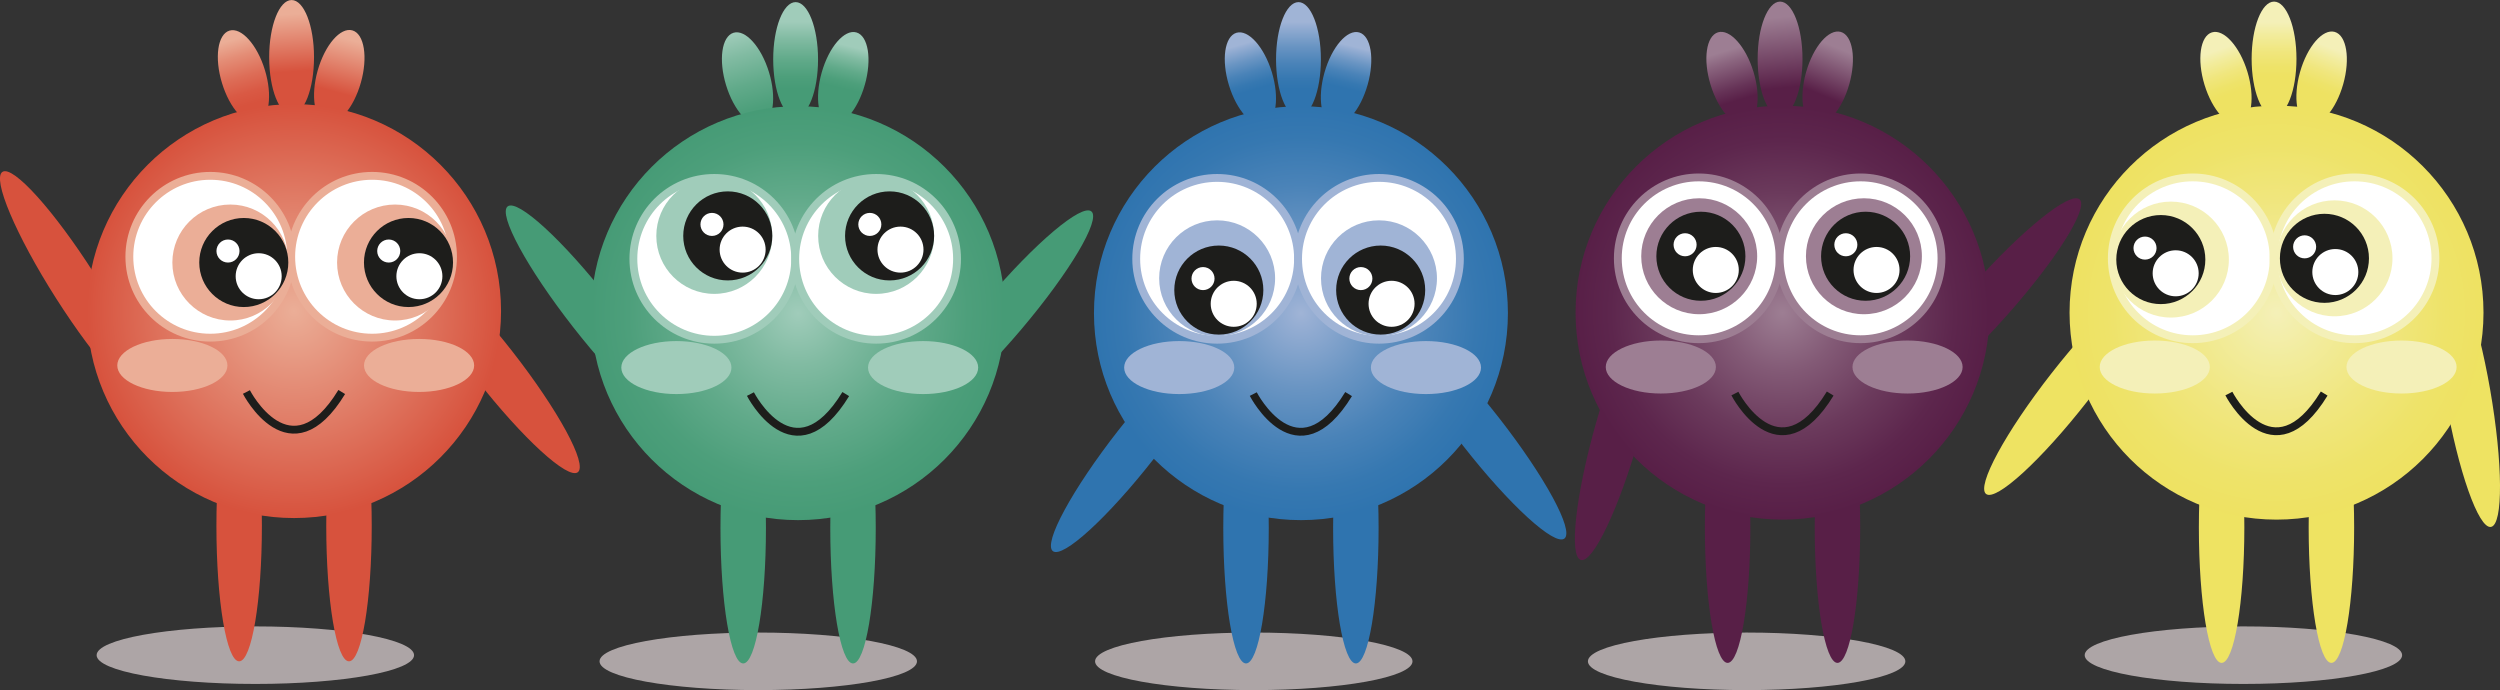 <svg xmlns="http://www.w3.org/2000/svg" xmlns:xlink="http://www.w3.org/1999/xlink" viewBox="0 0 637.77 176.05"><rect x="0" y="0" width="637.77" height="176.05" fill="#333333" stroke="none"/><defs><style>.cls-1{fill:#ccc2c3;opacity:0.8;}.cls-2{fill:url(#Unbenannter_Verlauf_8);}.cls-3{fill:url(#Unbenannter_Verlauf_6);}.cls-4{fill:url(#Unbenannter_Verlauf_6-2);}.cls-5{fill:#d7523d;}.cls-6{fill:url(#Unbenannter_Verlauf_7);}.cls-7{fill:#ebae97;}.cls-8{fill:none;stroke:#1d1d1b;}.cls-18,.cls-25,.cls-32,.cls-39,.cls-8,.cls-9{stroke-miterlimit:10;stroke-width:2px;}.cls-11,.cls-18,.cls-25,.cls-32,.cls-39,.cls-9{fill:#fff;}.cls-9{stroke:#ebae97;}.cls-10{fill:#1d1d1b;}.cls-12{fill:url(#Unbenannter_Verlauf_14);}.cls-13{fill:url(#Unbenannter_Verlauf_14-2);}.cls-14{fill:url(#Unbenannter_Verlauf_14-3);}.cls-15{fill:#469b76;}.cls-16{fill:url(#Unbenannter_Verlauf_15);}.cls-17{fill:#a0ccba;}.cls-18{stroke:#a0ccba;}.cls-19{fill:#eee362;}.cls-20{fill:url(#Unbenannter_Verlauf_31);}.cls-21{fill:url(#Unbenannter_Verlauf_31-2);}.cls-22{fill:url(#Unbenannter_Verlauf_31-3);}.cls-23{fill:url(#Unbenannter_Verlauf_29);}.cls-24{fill:#f4f0b8;}.cls-25{stroke:#f4f0b8;}.cls-26{fill:url(#Unbenannter_Verlauf_36);}.cls-27{fill:url(#Unbenannter_Verlauf_36-2);}.cls-28{fill:url(#Unbenannter_Verlauf_36-3);}.cls-29{fill:#2f74af;}.cls-30{fill:url(#Unbenannter_Verlauf_37);}.cls-31{fill:#a0b4d6;}.cls-32{stroke:#a0b4d6;}.cls-33{fill:url(#Unbenannter_Verlauf_22);}.cls-34{fill:url(#Unbenannter_Verlauf_23);}.cls-35{fill:url(#Unbenannter_Verlauf_24);}.cls-36{fill:#581f47;}.cls-37{fill:url(#Unbenannter_Verlauf_18);}.cls-38{fill:#9d7e93;}.cls-39{stroke:#9d7e93;}</style><linearGradient id="Unbenannter_Verlauf_8" x1="59.41" y1="10.15" x2="64.13" y2="26.54" gradientTransform="translate(8.41 -17.28) rotate(16.97)" gradientUnits="userSpaceOnUse"><stop offset="0" stop-color="#ebae97"/><stop offset="0.26" stop-color="#e48d76"/><stop offset="0.57" stop-color="#dd6d57"/><stop offset="0.82" stop-color="#d95944"/><stop offset="1" stop-color="#d7523d"/></linearGradient><linearGradient id="Unbenannter_Verlauf_6" x1="89.06" y1="10.09" x2="85.51" y2="23.46" gradientTransform="translate(81.76 -69.07) rotate(74.19)" gradientUnits="userSpaceOnUse"><stop offset="0" stop-color="#ebae97"/><stop offset="1" stop-color="#d7523d"/></linearGradient><linearGradient id="Unbenannter_Verlauf_6-2" x1="73.65" y1="3.64" x2="74.64" y2="18.3" gradientTransform="matrix(1, 0, 0, 1, 0, 0)" xlink:href="#Unbenannter_Verlauf_6"/><radialGradient id="Unbenannter_Verlauf_7" cx="75.02" cy="79.36" r="52.82" gradientTransform="matrix(1, 0, 0, 1, 0, 0)" xlink:href="#Unbenannter_Verlauf_6"/><linearGradient id="Unbenannter_Verlauf_14" x1="187.31" y1="8.29" x2="194.09" y2="31.83" gradientTransform="translate(14.17 -54.8) rotate(16.97)" gradientUnits="userSpaceOnUse"><stop offset="0" stop-color="#a0ccba"/><stop offset="0.25" stop-color="#81bba2"/><stop offset="0.56" stop-color="#61aa8a"/><stop offset="0.82" stop-color="#4d9f7b"/><stop offset="1" stop-color="#469b76"/></linearGradient><linearGradient id="Unbenannter_Verlauf_14-2" x1="217.13" y1="11.88" x2="214.54" y2="22.49" gradientTransform="translate(175.82 -192.4) rotate(74.19)" xlink:href="#Unbenannter_Verlauf_14"/><linearGradient id="Unbenannter_Verlauf_14-3" x1="202.97" y1="5.59" x2="202.97" y2="22.67" gradientTransform="matrix(1, 0, 0, 1, 0, 0)" xlink:href="#Unbenannter_Verlauf_14"/><radialGradient id="Unbenannter_Verlauf_15" cx="203.6" cy="79.89" r="52.82" gradientTransform="matrix(1, 0, 0, 1, 0, 0)" xlink:href="#Unbenannter_Verlauf_14"/><linearGradient id="Unbenannter_Verlauf_31" x1="565.33" y1="12.88" x2="569.26" y2="23.86" gradientTransform="translate(30.56 -164.91) rotate(16.97)" gradientUnits="userSpaceOnUse"><stop offset="0" stop-color="#f4f0b8"/><stop offset="0.23" stop-color="#f2ec9d"/><stop offset="0.55" stop-color="#f0e67d"/><stop offset="0.82" stop-color="#eee369"/><stop offset="1" stop-color="#eee262"/></linearGradient><linearGradient id="Unbenannter_Verlauf_31-2" x1="595.23" y1="12.38" x2="591.05" y2="23.1" gradientTransform="translate(450.08 -555.38) rotate(74.19)" xlink:href="#Unbenannter_Verlauf_31"/><linearGradient id="Unbenannter_Verlauf_31-3" x1="580.13" y1="5.65" x2="580.13" y2="19.51" gradientTransform="matrix(1, 0, 0, 1, 0, 0)" xlink:href="#Unbenannter_Verlauf_31"/><radialGradient id="Unbenannter_Verlauf_29" cx="580.76" cy="79.76" r="52.82" gradientTransform="matrix(1, 0, 0, 1, 0, 0)" xlink:href="#Unbenannter_Verlauf_31"/><linearGradient id="Unbenannter_Verlauf_36" x1="316.46" y1="11.39" x2="319.8" y2="22.92" gradientTransform="translate(19.75 -92.25) rotate(16.97)" gradientUnits="userSpaceOnUse"><stop offset="0" stop-color="#a0b4d6"/><stop offset="0.06" stop-color="#96aed3"/><stop offset="0.36" stop-color="#6a95c3"/><stop offset="0.62" stop-color="#4a83b8"/><stop offset="0.85" stop-color="#3678b1"/><stop offset="1" stop-color="#2f74af"/></linearGradient><linearGradient id="Unbenannter_Verlauf_36-2" x1="345.41" y1="11.88" x2="342.82" y2="22.49" gradientTransform="translate(269.14 -315.82) rotate(74.19)" xlink:href="#Unbenannter_Verlauf_36"/><linearGradient id="Unbenannter_Verlauf_36-3" x1="331.25" y1="5.59" x2="331.25" y2="22.67" gradientTransform="matrix(1, 0, 0, 1, 0, 0)" xlink:href="#Unbenannter_Verlauf_36"/><radialGradient id="Unbenannter_Verlauf_37" cx="331.88" cy="79.89" r="52.82" gradientTransform="matrix(1, 0, 0, 1, 0, 0)" xlink:href="#Unbenannter_Verlauf_36"/><linearGradient id="Unbenannter_Verlauf_22" x1="439.76" y1="13.12" x2="443.55" y2="25.53" gradientTransform="translate(25.07 -128.12) rotate(16.97)" gradientUnits="userSpaceOnUse"><stop offset="0" stop-color="#9d7e93"/><stop offset="0.23" stop-color="#8b657f"/><stop offset="0.75" stop-color="#663357"/><stop offset="1" stop-color="#581f47"/></linearGradient><linearGradient id="Unbenannter_Verlauf_23" x1="469.36" y1="12.43" x2="464.54" y2="24.15" gradientTransform="translate(358.4 -434.13) rotate(74.19)" gradientUnits="userSpaceOnUse"><stop offset="0" stop-color="#9d7e93"/><stop offset="1" stop-color="#581f47"/></linearGradient><linearGradient id="Unbenannter_Verlauf_24" x1="453.1" y1="4.5" x2="454.83" y2="22.43" gradientTransform="matrix(1, 0, 0, 1, 0, 0)" xlink:href="#Unbenannter_Verlauf_23"/><radialGradient id="Unbenannter_Verlauf_18" cx="454.74" cy="79.76" r="52.82" gradientUnits="userSpaceOnUse"><stop offset="0" stop-color="#9d7e93"/><stop offset="0.28" stop-color="#835a76"/><stop offset="0.58" stop-color="#6b3a5c"/><stop offset="0.83" stop-color="#5d264d"/><stop offset="1" stop-color="#581f47"/></radialGradient></defs><g id="Ebene_2" data-name="Ebene 2"><g id="Ebene_1-2" data-name="Ebene 1"><ellipse class="cls-1" cx="319.85" cy="168.71" rx="40.49" ry="7.34"/><ellipse class="cls-1" cx="445.58" cy="168.71" rx="40.49" ry="7.34"/><ellipse class="cls-1" cx="572.31" cy="167.14" rx="40.49" ry="7.34"/><ellipse class="cls-1" cx="193.44" cy="168.71" rx="40.49" ry="7.34"/><ellipse class="cls-1" cx="65.14" cy="167.14" rx="40.49" ry="7.34"/><ellipse class="cls-2" cx="62.11" cy="19.53" rx="5.72" ry="12.25" transform="translate(-3 18.98) rotate(-16.97)"/><ellipse class="cls-3" cx="86.55" cy="19.53" rx="12.25" ry="5.72" transform="translate(44.18 97.49) rotate(-74.19)"/><ellipse class="cls-4" cx="74.39" cy="14.62" rx="5.72" ry="14.61"/><ellipse class="cls-5" cx="61.01" cy="134.15" rx="5.8" ry="34.56"/><ellipse class="cls-5" cx="89.03" cy="134.15" rx="5.8" ry="34.56"/><ellipse class="cls-5" cx="126.14" cy="93.23" rx="5.8" ry="34.56" transform="translate(-30.66 97.42) rotate(-38)"/><ellipse class="cls-5" cx="19.2" cy="73" rx="5.8" ry="34.56" transform="translate(-36.21 21.73) rotate(-32.49)"/><circle class="cls-6" cx="75.02" cy="79.36" r="52.8"/><ellipse class="cls-7" cx="43.97" cy="93.23" rx="14.05" ry="6.76"/><path class="cls-8" d="M62.86,100S74,121.65,87.18,100"/><circle class="cls-9" cx="53.64" cy="65.5" r="20.64"/><circle class="cls-9" cx="94.93" cy="65.5" r="20.64"/><circle class="cls-7" cx="58.76" cy="66.97" r="14.79"/><circle class="cls-10" cx="62.19" cy="66.97" r="11.36"/><circle class="cls-7" cx="100.78" cy="66.97" r="14.79"/><circle class="cls-10" cx="104.21" cy="66.97" r="11.36"/><circle class="cls-11" cx="106.99" cy="70.47" r="5.87"/><circle class="cls-11" cx="99.17" cy="64.04" r="2.94"/><circle class="cls-11" cx="65.99" cy="70.47" r="5.87"/><circle class="cls-11" cx="58.16" cy="64.04" r="2.94"/><ellipse class="cls-7" cx="106.91" cy="93.23" rx="14.05" ry="6.76"/><ellipse class="cls-12" cx="190.7" cy="20.06" rx="5.72" ry="12.25" transform="translate(2.45 56.55) rotate(-16.97)"/><ellipse class="cls-13" cx="215.14" cy="20.06" rx="12.25" ry="5.72" transform="translate(137.21 221.59) rotate(-74.19)"/><ellipse class="cls-14" cx="202.97" cy="15.15" rx="5.72" ry="14.61"/><ellipse class="cls-15" cx="189.6" cy="134.69" rx="5.8" ry="34.56"/><ellipse class="cls-15" cx="217.61" cy="134.69" rx="5.8" ry="34.56"/><ellipse class="cls-15" cx="256.08" cy="80.29" rx="34.56" ry="5.8" transform="translate(29.3 223.8) rotate(-49.73)"/><ellipse class="cls-15" cx="150.79" cy="79.89" rx="5.8" ry="34.56" transform="translate(-17.22 109.77) rotate(-38)"/><circle class="cls-16" cx="203.6" cy="79.89" r="52.8"/><ellipse class="cls-17" cx="172.55" cy="93.77" rx="14.05" ry="6.76"/><path class="cls-8" d="M191.44,100.53s11.11,21.65,24.32,0"/><circle class="cls-18" cx="182.22" cy="66.03" r="20.64"/><circle class="cls-18" cx="223.51" cy="66.03" r="20.64"/><circle class="cls-17" cx="223.51" cy="60.18" r="14.79"/><circle class="cls-10" cx="226.94" cy="60.18" r="11.36"/><circle class="cls-11" cx="229.72" cy="63.68" r="5.87"/><circle class="cls-11" cx="221.9" cy="57.25" r="2.94"/><circle class="cls-17" cx="182.22" cy="60.18" r="14.79"/><circle class="cls-10" cx="185.66" cy="60.18" r="11.36"/><circle class="cls-11" cx="189.45" cy="63.68" r="5.87"/><circle class="cls-11" cx="181.63" cy="57.25" r="2.94"/><ellipse class="cls-17" cx="235.49" cy="93.77" rx="14.05" ry="6.76"/><ellipse class="cls-19" cx="566.75" cy="134.55" rx="5.8" ry="34.56"/><ellipse class="cls-19" cx="594.76" cy="134.55" rx="5.8" ry="34.56"/><ellipse class="cls-20" cx="567.85" cy="19.93" rx="5.72" ry="12.25" transform="translate(18.92 166.65) rotate(-16.97)"/><ellipse class="cls-21" cx="592.29" cy="19.93" rx="12.25" ry="5.72" transform="translate(411.72 584.38) rotate(-74.19)"/><ellipse class="cls-22" cx="580.13" cy="15.02" rx="5.72" ry="14.61"/><ellipse class="cls-19" cx="629.54" cy="100.4" rx="5.8" ry="34.56" transform="translate(-7.89 109.37) rotate(-9.87)"/><ellipse class="cls-19" cx="527.94" cy="98.78" rx="34.56" ry="5.8" transform="translate(125.07 453.99) rotate(-52)"/><circle class="cls-23" cx="580.76" cy="79.76" r="52.8"/><ellipse class="cls-24" cx="549.7" cy="93.63" rx="14.05" ry="6.76"/><path class="cls-8" d="M568.6,100.4s11.11,21.65,24.32,0"/><circle class="cls-25" cx="559.38" cy="65.9" r="20.64"/><circle class="cls-25" cx="600.66" cy="65.9" r="20.64"/><circle class="cls-24" cx="595.55" cy="65.9" r="14.79"/><circle class="cls-10" cx="592.98" cy="65.9" r="11.36"/><circle class="cls-11" cx="595.76" cy="69.4" r="5.87"/><circle class="cls-11" cx="587.93" cy="62.97" r="2.94"/><circle class="cls-24" cx="553.81" cy="66.22" r="14.79"/><circle class="cls-10" cx="551.24" cy="66.22" r="11.36"/><circle class="cls-11" cx="555.03" cy="69.72" r="5.87"/><circle class="cls-11" cx="547.21" cy="63.29" r="2.94"/><ellipse class="cls-24" cx="612.65" cy="93.63" rx="14.05" ry="6.76"/><ellipse class="cls-26" cx="318.98" cy="20.06" rx="5.72" ry="12.25" transform="translate(8.04 94) rotate(-16.97)"/><ellipse class="cls-27" cx="343.41" cy="20.06" rx="12.25" ry="5.72" transform="translate(230.53 345.01) rotate(-74.19)"/><ellipse class="cls-28" cx="331.25" cy="15.15" rx="5.72" ry="14.61"/><ellipse class="cls-29" cx="317.87" cy="134.69" rx="5.8" ry="34.56"/><ellipse class="cls-29" cx="345.89" cy="134.69" rx="5.8" ry="34.56"/><ellipse class="cls-29" cx="377.82" cy="110.15" rx="5.8" ry="34.56" transform="translate(12.28 255.96) rotate(-38)"/><ellipse class="cls-29" cx="289.86" cy="113.36" rx="34.56" ry="5.8" transform="translate(22.08 271.98) rotate(-52)"/><circle class="cls-30" cx="331.88" cy="79.89" r="52.8"/><ellipse class="cls-31" cx="300.83" cy="93.77" rx="14.05" ry="6.76"/><path class="cls-8" d="M319.72,100.53s11.11,21.65,24.32,0"/><circle class="cls-32" cx="310.5" cy="66.03" r="20.64"/><circle class="cls-32" cx="351.79" cy="66.03" r="20.64"/><circle class="cls-31" cx="351.79" cy="71" r="14.79"/><circle class="cls-10" cx="352.22" cy="74" r="11.36"/><circle class="cls-11" cx="355" cy="77.5" r="5.87"/><circle class="cls-11" cx="347.17" cy="71.07" r="2.94"/><circle class="cls-31" cx="310.5" cy="71" r="14.79"/><circle class="cls-10" cx="310.93" cy="74" r="11.36"/><circle class="cls-11" cx="314.73" cy="77.5" r="5.87"/><circle class="cls-11" cx="306.9" cy="71.07" r="2.94"/><ellipse class="cls-31" cx="363.77" cy="93.77" rx="14.05" ry="6.76"/><ellipse class="cls-33" cx="441.84" cy="19.93" rx="5.72" ry="12.25" transform="translate(13.43 129.86) rotate(-16.97)"/><ellipse class="cls-34" cx="466.27" cy="19.93" rx="12.25" ry="5.72" transform="translate(320.05 463.13) rotate(-74.19)"/><ellipse class="cls-35" cx="454.11" cy="15.02" rx="5.72" ry="14.61"/><ellipse class="cls-36" cx="440.73" cy="134.55" rx="5.8" ry="34.56"/><ellipse class="cls-36" cx="468.75" cy="134.55" rx="5.8" ry="34.56"/><ellipse class="cls-36" cx="507.56" cy="76.71" rx="34.56" ry="5.8" transform="translate(112.92 404.97) rotate(-48.35)"/><ellipse class="cls-36" cx="412.72" cy="109.6" rx="34.56" ry="5.8" transform="translate(194.81 476.84) rotate(-74.19)"/><circle class="cls-37" cx="454.74" cy="79.76" r="52.8"/><ellipse class="cls-38" cx="423.69" cy="93.63" rx="14.05" ry="6.76"/><path class="cls-8" d="M442.58,100.4s11.11,21.65,24.32,0"/><circle class="cls-39" cx="433.36" cy="65.9" r="20.64"/><circle class="cls-39" cx="474.65" cy="65.9" r="20.64"/><circle class="cls-38" cx="433.48" cy="65.37" r="14.79"/><circle class="cls-38" cx="475.5" cy="65.37" r="14.79"/><circle class="cls-10" cx="475.93" cy="65.37" r="11.36"/><circle class="cls-11" cx="478.72" cy="68.87" r="5.87"/><circle class="cls-11" cx="470.89" cy="62.44" r="2.94"/><circle class="cls-10" cx="433.91" cy="65.37" r="11.36"/><circle class="cls-11" cx="437.71" cy="68.87" r="5.87"/><circle class="cls-11" cx="429.88" cy="62.44" r="2.94"/><ellipse class="cls-38" cx="486.63" cy="93.63" rx="14.05" ry="6.76"/></g></g></svg>